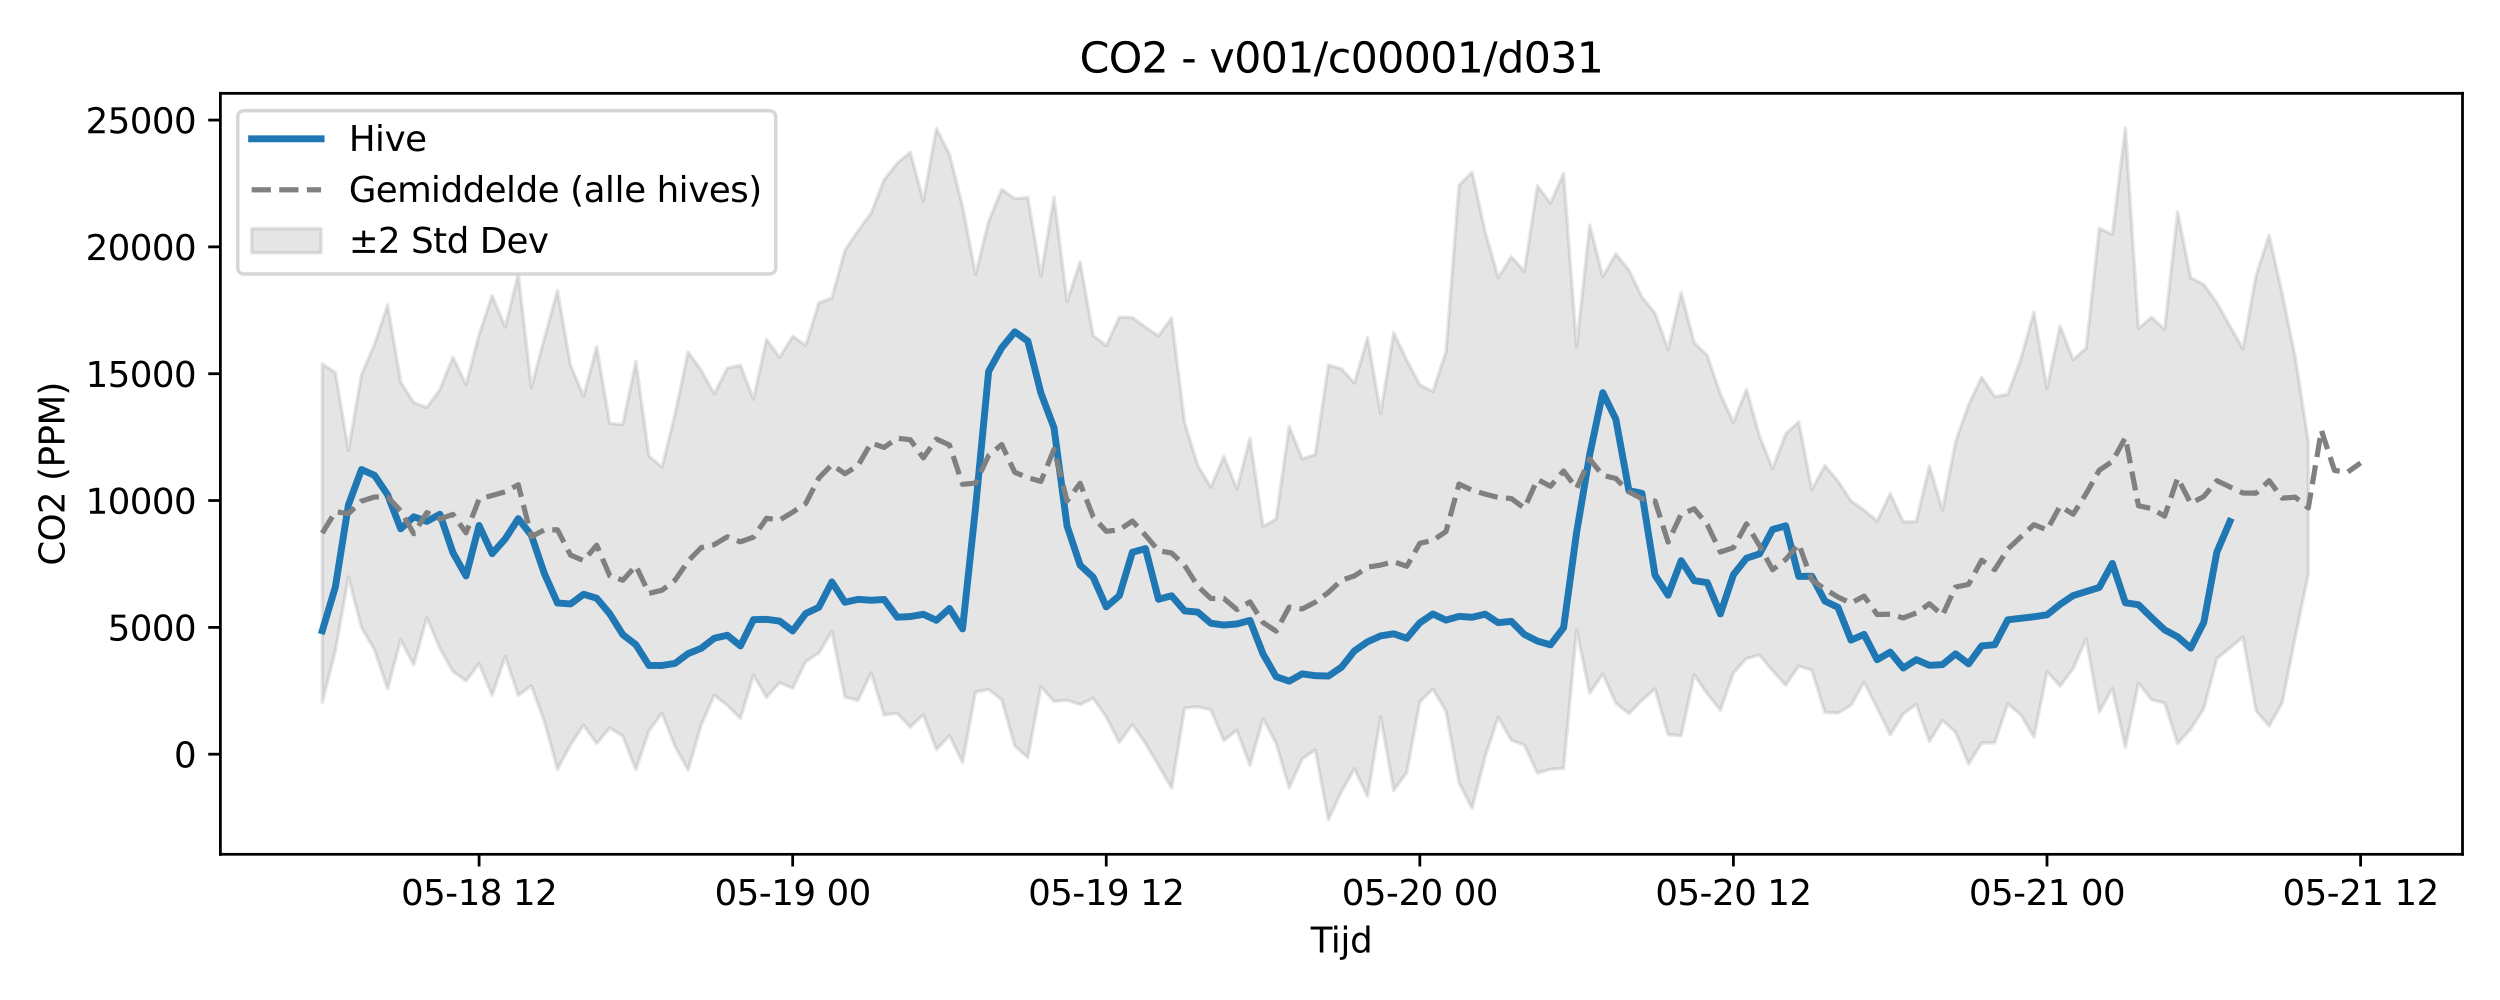 <?xml version="1.0" encoding="utf-8" standalone="no"?>
<!DOCTYPE svg PUBLIC "-//W3C//DTD SVG 1.1//EN"
  "http://www.w3.org/Graphics/SVG/1.1/DTD/svg11.dtd">
<svg xmlns:xlink="http://www.w3.org/1999/xlink" width="720pt" height="288pt" viewBox="0 0 720 288" xmlns="http://www.w3.org/2000/svg" version="1.1">
 <defs>
  <style type="text/css">*{stroke-linejoin: round; stroke-linecap: butt}</style>
 </defs>
 <g id="figure_1">
  <g id="patch_1">
   <path d="M 0 288 
L 720 288 
L 720 0 
L 0 0 
z
" style="fill: #ffffff"/>
  </g>
  <g id="axes_1">
   <g id="patch_2">
    <path d="M 63.47 246.04 
L 709.2 246.04 
L 709.2 26.88 
L 63.47 26.88 
z
" style="fill: #ffffff"/>
   </g>
   <g id="FillBetweenPolyCollection_1">
    <defs>
     <path id="mfcf1f15072" d="M 92.821 -183.151 
L 92.821 -85.755 
L 96.584 -100.591 
L 100.347 -121.838 
L 104.11 -107.281 
L 107.873 -100.833 
L 111.636 -89.63 
L 115.399 -103.747 
L 119.162 -96.507 
L 122.925 -110.113 
L 126.688 -101.258 
L 130.451 -94.627 
L 134.214 -91.901 
L 137.977 -96.876 
L 141.74 -87.784 
L 145.503 -98.881 
L 149.266 -87.745 
L 153.029 -90.489 
L 156.792 -80.173 
L 160.555 -66.448 
L 164.318 -73.497 
L 168.081 -79.157 
L 171.844 -73.866 
L 175.607 -78.345 
L 179.37 -76.009 
L 183.133 -66.303 
L 186.896 -77.538 
L 190.659 -82.586 
L 194.422 -73.033 
L 198.185 -66.241 
L 201.948 -79.209 
L 205.711 -87.776 
L 209.474 -84.829 
L 213.237 -81.095 
L 217 -93.55 
L 220.763 -87.184 
L 224.526 -91.374 
L 228.289 -89.809 
L 232.052 -97.475 
L 235.815 -99.892 
L 239.578 -106.175 
L 243.341 -87.254 
L 247.104 -86.297 
L 250.867 -94.209 
L 254.63 -82.093 
L 258.393 -82.581 
L 262.156 -78.581 
L 265.919 -82.148 
L 269.682 -72.137 
L 273.445 -76.142 
L 277.208 -68.441 
L 280.971 -88.715 
L 284.734 -89.424 
L 288.497 -86.488 
L 292.26 -73.146 
L 296.023 -69.78 
L 299.786 -90.232 
L 303.549 -86 
L 307.312 -86.339 
L 311.075 -85.08 
L 314.838 -86.954 
L 318.601 -81.518 
L 322.364 -74.172 
L 326.127 -79.349 
L 329.89 -73.909 
L 333.653 -67.546 
L 337.416 -61.051 
L 341.179 -84.072 
L 344.942 -84.425 
L 348.705 -83.593 
L 352.468 -74.73 
L 356.231 -77.698 
L 359.994 -67.581 
L 363.757 -81.087 
L 367.52 -73.909 
L 371.283 -61.094 
L 375.046 -69.449 
L 378.809 -72.015 
L 382.572 -51.922 
L 386.335 -60.007 
L 390.098 -66.601 
L 393.861 -58.593 
L 397.624 -81.572 
L 401.387 -60.356 
L 405.15 -65.531 
L 408.913 -85.868 
L 412.676 -89.541 
L 416.439 -83.178 
L 420.202 -62.541 
L 423.965 -55.208 
L 427.728 -70.129 
L 431.491 -81.447 
L 435.254 -74.806 
L 439.017 -73.417 
L 442.78 -65.348 
L 446.543 -66.472 
L 450.306 -66.68 
L 454.069 -106.562 
L 457.832 -88.341 
L 461.595 -93.891 
L 465.358 -85.511 
L 469.121 -82.473 
L 472.884 -86.34 
L 476.647 -89.598 
L 480.41 -76.428 
L 484.173 -76.089 
L 487.936 -93.656 
L 491.699 -88.179 
L 495.462 -83.486 
L 499.225 -94.196 
L 502.988 -98.364 
L 506.751 -99.318 
L 510.514 -94.811 
L 514.277 -90.655 
L 518.04 -96.177 
L 521.803 -94.948 
L 525.566 -82.833 
L 529.329 -82.635 
L 533.092 -84.902 
L 536.855 -91.534 
L 540.618 -84.144 
L 544.381 -76.373 
L 548.144 -82.382 
L 551.907 -85.145 
L 555.67 -74.478 
L 559.433 -80.532 
L 563.196 -77.148 
L 566.959 -67.971 
L 570.722 -73.996 
L 574.485 -74.087 
L 578.248 -85.327 
L 582.011 -82.117 
L 585.774 -75.716 
L 589.537 -94.561 
L 593.3 -90.396 
L 597.063 -95.426 
L 600.826 -103.976 
L 604.589 -82.947 
L 608.352 -89.729 
L 612.115 -72.811 
L 615.878 -91.271 
L 619.641 -86.48 
L 623.404 -85.539 
L 627.167 -73.82 
L 630.93 -78.064 
L 634.693 -83.926 
L 638.456 -98.319 
L 642.219 -101.399 
L 645.982 -104.498 
L 649.745 -83.304 
L 653.508 -78.922 
L 657.271 -85.595 
L 661.034 -104.509 
L 664.797 -122.69 
L 664.797 -160.746 
L 664.797 -160.746 
L 661.034 -185.103 
L 657.271 -203.474 
L 653.508 -220.219 
L 649.745 -208.659 
L 645.982 -187.505 
L 642.219 -194.099 
L 638.456 -200.79 
L 634.693 -206.087 
L 630.93 -207.968 
L 627.167 -226.905 
L 623.404 -193.142 
L 619.641 -196.616 
L 615.878 -193.403 
L 612.115 -251.158 
L 608.352 -220.485 
L 604.589 -222.19 
L 600.826 -187.751 
L 597.063 -184.381 
L 593.3 -194.09 
L 589.537 -176.171 
L 585.774 -198.084 
L 582.011 -184.673 
L 578.248 -174.437 
L 574.485 -173.773 
L 570.722 -179.361 
L 566.959 -171.44 
L 563.196 -160.708 
L 559.433 -141.087 
L 555.67 -153.766 
L 551.907 -137.804 
L 548.144 -137.699 
L 544.381 -145.844 
L 540.618 -137.918 
L 536.855 -141.122 
L 533.092 -143.702 
L 529.329 -149.465 
L 525.566 -153.881 
L 521.803 -147.001 
L 518.04 -166.499 
L 514.277 -163.046 
L 510.514 -152.999 
L 506.751 -162.313 
L 502.988 -175.866 
L 499.225 -166.333 
L 495.462 -174.541 
L 491.699 -185.61 
L 487.936 -189.29 
L 484.173 -203.765 
L 480.41 -187.356 
L 476.647 -197.812 
L 472.884 -202.427 
L 469.121 -210.209 
L 465.358 -214.903 
L 461.595 -208.321 
L 457.832 -223.208 
L 454.069 -188.123 
L 450.306 -238.031 
L 446.543 -229.453 
L 442.78 -234.466 
L 439.017 -209.884 
L 435.254 -214.028 
L 431.491 -208.036 
L 427.728 -221.268 
L 423.965 -238.397 
L 420.202 -234.667 
L 416.439 -186.665 
L 412.676 -175.232 
L 408.913 -177.168 
L 405.15 -184.267 
L 401.387 -192.148 
L 397.624 -168.948 
L 393.861 -190.741 
L 390.098 -177.665 
L 386.335 -181.794 
L 382.572 -182.842 
L 378.809 -157.124 
L 375.046 -155.814 
L 371.283 -165.223 
L 367.52 -138.535 
L 363.757 -136.335 
L 359.994 -161.749 
L 356.231 -147.17 
L 352.468 -156.538 
L 348.705 -147.678 
L 344.942 -154.018 
L 341.179 -166.227 
L 337.416 -196.412 
L 333.653 -191.265 
L 329.89 -193.789 
L 326.127 -196.531 
L 322.364 -196.645 
L 318.601 -188.458 
L 314.838 -191.358 
L 311.075 -212.551 
L 307.312 -201.131 
L 303.549 -231.193 
L 299.786 -208.488 
L 296.023 -231.092 
L 292.26 -230.78 
L 288.497 -233.457 
L 284.734 -224.229 
L 280.971 -208.994 
L 277.208 -228.601 
L 273.445 -243.563 
L 269.682 -250.978 
L 265.919 -230.111 
L 262.156 -244.143 
L 258.393 -240.997 
L 254.63 -236.192 
L 250.867 -226.629 
L 247.104 -221.498 
L 243.341 -215.916 
L 239.578 -202.193 
L 235.815 -200.746 
L 232.052 -188.539 
L 228.289 -191.169 
L 224.526 -185.066 
L 220.763 -190.288 
L 217 -173.07 
L 213.237 -182.808 
L 209.474 -181.971 
L 205.711 -174.551 
L 201.948 -181.365 
L 198.185 -186.612 
L 194.422 -168.808 
L 190.659 -153.467 
L 186.896 -156.665 
L 183.133 -183.861 
L 179.37 -165.764 
L 175.607 -166.046 
L 171.844 -188.116 
L 168.081 -173.901 
L 164.318 -182.772 
L 160.555 -204.368 
L 156.792 -190.636 
L 153.029 -176.425 
L 149.266 -209.07 
L 145.503 -193.834 
L 141.74 -202.864 
L 137.977 -191.625 
L 134.214 -177.21 
L 130.451 -185.107 
L 126.688 -175.798 
L 122.925 -170.651 
L 119.162 -172.059 
L 115.399 -177.991 
L 111.636 -200.183 
L 107.873 -188.894 
L 104.11 -180.063 
L 100.347 -158.31 
L 96.584 -180.71 
L 92.821 -183.151 
z
" style="stroke: #808080; stroke-opacity: 0.2"/>
    </defs>
    <g clip-path="url(#p4125f535a8)">
     <use xlink:href="#mfcf1f15072" x="0" y="288" style="fill: #808080; fill-opacity: 0.2; stroke: #808080; stroke-opacity: 0.2"/>
    </g>
   </g>
   <g id="matplotlib.axis_1">
    <g id="xtick_1">
     <g id="line2d_1">
      <defs>
       <path id="m5de02a9dfc" d="M 0 0 
L 0 3.5 
" style="stroke: #000000; stroke-width: 0.8"/>
      </defs>
      <g>
       <use xlink:href="#m5de02a9dfc" x="137.977" y="246.04" style="stroke: #000000; stroke-width: 0.8"/>
      </g>
     </g>
     <g id="text_1">
      <!-- 05-18 12 -->
      <g transform="translate(115.497 260.638) scale(0.1 -0.1)">
       <defs>
        <path id="DejaVuSans-30" d="M 2034 4250 
Q 1547 4250 1301 3770 
Q 1056 3291 1056 2328 
Q 1056 1369 1301 889 
Q 1547 409 2034 409 
Q 2525 409 2770 889 
Q 3016 1369 3016 2328 
Q 3016 3291 2770 3770 
Q 2525 4250 2034 4250 
z
M 2034 4750 
Q 2819 4750 3233 4129 
Q 3647 3509 3647 2328 
Q 3647 1150 3233 529 
Q 2819 -91 2034 -91 
Q 1250 -91 836 529 
Q 422 1150 422 2328 
Q 422 3509 836 4129 
Q 1250 4750 2034 4750 
z
" transform="scale(0.016)"/>
        <path id="DejaVuSans-35" d="M 691 4666 
L 3169 4666 
L 3169 4134 
L 1269 4134 
L 1269 2991 
Q 1406 3038 1543 3061 
Q 1681 3084 1819 3084 
Q 2600 3084 3056 2656 
Q 3513 2228 3513 1497 
Q 3513 744 3044 326 
Q 2575 -91 1722 -91 
Q 1428 -91 1123 -41 
Q 819 9 494 109 
L 494 744 
Q 775 591 1075 516 
Q 1375 441 1709 441 
Q 2250 441 2565 725 
Q 2881 1009 2881 1497 
Q 2881 1984 2565 2268 
Q 2250 2553 1709 2553 
Q 1456 2553 1204 2497 
Q 953 2441 691 2322 
L 691 4666 
z
" transform="scale(0.016)"/>
        <path id="DejaVuSans-2d" d="M 313 2009 
L 1997 2009 
L 1997 1497 
L 313 1497 
L 313 2009 
z
" transform="scale(0.016)"/>
        <path id="DejaVuSans-31" d="M 794 531 
L 1825 531 
L 1825 4091 
L 703 3866 
L 703 4441 
L 1819 4666 
L 2450 4666 
L 2450 531 
L 3481 531 
L 3481 0 
L 794 0 
L 794 531 
z
" transform="scale(0.016)"/>
        <path id="DejaVuSans-38" d="M 2034 2216 
Q 1584 2216 1326 1975 
Q 1069 1734 1069 1313 
Q 1069 891 1326 650 
Q 1584 409 2034 409 
Q 2484 409 2743 651 
Q 3003 894 3003 1313 
Q 3003 1734 2745 1975 
Q 2488 2216 2034 2216 
z
M 1403 2484 
Q 997 2584 770 2862 
Q 544 3141 544 3541 
Q 544 4100 942 4425 
Q 1341 4750 2034 4750 
Q 2731 4750 3128 4425 
Q 3525 4100 3525 3541 
Q 3525 3141 3298 2862 
Q 3072 2584 2669 2484 
Q 3125 2378 3379 2068 
Q 3634 1759 3634 1313 
Q 3634 634 3220 271 
Q 2806 -91 2034 -91 
Q 1263 -91 848 271 
Q 434 634 434 1313 
Q 434 1759 690 2068 
Q 947 2378 1403 2484 
z
M 1172 3481 
Q 1172 3119 1398 2916 
Q 1625 2713 2034 2713 
Q 2441 2713 2670 2916 
Q 2900 3119 2900 3481 
Q 2900 3844 2670 4047 
Q 2441 4250 2034 4250 
Q 1625 4250 1398 4047 
Q 1172 3844 1172 3481 
z
" transform="scale(0.016)"/>
        <path id="DejaVuSans-20" transform="scale(0.016)"/>
        <path id="DejaVuSans-32" d="M 1228 531 
L 3431 531 
L 3431 0 
L 469 0 
L 469 531 
Q 828 903 1448 1529 
Q 2069 2156 2228 2338 
Q 2531 2678 2651 2914 
Q 2772 3150 2772 3378 
Q 2772 3750 2511 3984 
Q 2250 4219 1831 4219 
Q 1534 4219 1204 4116 
Q 875 4013 500 3803 
L 500 4441 
Q 881 4594 1212 4672 
Q 1544 4750 1819 4750 
Q 2544 4750 2975 4387 
Q 3406 4025 3406 3419 
Q 3406 3131 3298 2873 
Q 3191 2616 2906 2266 
Q 2828 2175 2409 1742 
Q 1991 1309 1228 531 
z
" transform="scale(0.016)"/>
       </defs>
       <use xlink:href="#DejaVuSans-30"/>
       <use xlink:href="#DejaVuSans-35" transform="translate(63.623 0)"/>
       <use xlink:href="#DejaVuSans-2d" transform="translate(127.246 0)"/>
       <use xlink:href="#DejaVuSans-31" transform="translate(163.33 0)"/>
       <use xlink:href="#DejaVuSans-38" transform="translate(226.953 0)"/>
       <use xlink:href="#DejaVuSans-20" transform="translate(290.576 0)"/>
       <use xlink:href="#DejaVuSans-31" transform="translate(322.363 0)"/>
       <use xlink:href="#DejaVuSans-32" transform="translate(385.986 0)"/>
      </g>
     </g>
    </g>
    <g id="xtick_2">
     <g id="line2d_2">
      <g>
       <use xlink:href="#m5de02a9dfc" x="228.289" y="246.04" style="stroke: #000000; stroke-width: 0.8"/>
      </g>
     </g>
     <g id="text_2">
      <!-- 05-19 00 -->
      <g transform="translate(205.809 260.638) scale(0.1 -0.1)">
       <defs>
        <path id="DejaVuSans-39" d="M 703 97 
L 703 672 
Q 941 559 1184 500 
Q 1428 441 1663 441 
Q 2288 441 2617 861 
Q 2947 1281 2994 2138 
Q 2813 1869 2534 1725 
Q 2256 1581 1919 1581 
Q 1219 1581 811 2004 
Q 403 2428 403 3163 
Q 403 3881 828 4315 
Q 1253 4750 1959 4750 
Q 2769 4750 3195 4129 
Q 3622 3509 3622 2328 
Q 3622 1225 3098 567 
Q 2575 -91 1691 -91 
Q 1453 -91 1209 -44 
Q 966 3 703 97 
z
M 1959 2075 
Q 2384 2075 2632 2365 
Q 2881 2656 2881 3163 
Q 2881 3666 2632 3958 
Q 2384 4250 1959 4250 
Q 1534 4250 1286 3958 
Q 1038 3666 1038 3163 
Q 1038 2656 1286 2365 
Q 1534 2075 1959 2075 
z
" transform="scale(0.016)"/>
       </defs>
       <use xlink:href="#DejaVuSans-30"/>
       <use xlink:href="#DejaVuSans-35" transform="translate(63.623 0)"/>
       <use xlink:href="#DejaVuSans-2d" transform="translate(127.246 0)"/>
       <use xlink:href="#DejaVuSans-31" transform="translate(163.33 0)"/>
       <use xlink:href="#DejaVuSans-39" transform="translate(226.953 0)"/>
       <use xlink:href="#DejaVuSans-20" transform="translate(290.576 0)"/>
       <use xlink:href="#DejaVuSans-30" transform="translate(322.363 0)"/>
       <use xlink:href="#DejaVuSans-30" transform="translate(385.986 0)"/>
      </g>
     </g>
    </g>
    <g id="xtick_3">
     <g id="line2d_3">
      <g>
       <use xlink:href="#m5de02a9dfc" x="318.601" y="246.04" style="stroke: #000000; stroke-width: 0.8"/>
      </g>
     </g>
     <g id="text_3">
      <!-- 05-19 12 -->
      <g transform="translate(296.121 260.638) scale(0.1 -0.1)">
       <use xlink:href="#DejaVuSans-30"/>
       <use xlink:href="#DejaVuSans-35" transform="translate(63.623 0)"/>
       <use xlink:href="#DejaVuSans-2d" transform="translate(127.246 0)"/>
       <use xlink:href="#DejaVuSans-31" transform="translate(163.33 0)"/>
       <use xlink:href="#DejaVuSans-39" transform="translate(226.953 0)"/>
       <use xlink:href="#DejaVuSans-20" transform="translate(290.576 0)"/>
       <use xlink:href="#DejaVuSans-31" transform="translate(322.363 0)"/>
       <use xlink:href="#DejaVuSans-32" transform="translate(385.986 0)"/>
      </g>
     </g>
    </g>
    <g id="xtick_4">
     <g id="line2d_4">
      <g>
       <use xlink:href="#m5de02a9dfc" x="408.913" y="246.04" style="stroke: #000000; stroke-width: 0.8"/>
      </g>
     </g>
     <g id="text_4">
      <!-- 05-20 00 -->
      <g transform="translate(386.433 260.638) scale(0.1 -0.1)">
       <use xlink:href="#DejaVuSans-30"/>
       <use xlink:href="#DejaVuSans-35" transform="translate(63.623 0)"/>
       <use xlink:href="#DejaVuSans-2d" transform="translate(127.246 0)"/>
       <use xlink:href="#DejaVuSans-32" transform="translate(163.33 0)"/>
       <use xlink:href="#DejaVuSans-30" transform="translate(226.953 0)"/>
       <use xlink:href="#DejaVuSans-20" transform="translate(290.576 0)"/>
       <use xlink:href="#DejaVuSans-30" transform="translate(322.363 0)"/>
       <use xlink:href="#DejaVuSans-30" transform="translate(385.986 0)"/>
      </g>
     </g>
    </g>
    <g id="xtick_5">
     <g id="line2d_5">
      <g>
       <use xlink:href="#m5de02a9dfc" x="499.225" y="246.04" style="stroke: #000000; stroke-width: 0.8"/>
      </g>
     </g>
     <g id="text_5">
      <!-- 05-20 12 -->
      <g transform="translate(476.744 260.638) scale(0.1 -0.1)">
       <use xlink:href="#DejaVuSans-30"/>
       <use xlink:href="#DejaVuSans-35" transform="translate(63.623 0)"/>
       <use xlink:href="#DejaVuSans-2d" transform="translate(127.246 0)"/>
       <use xlink:href="#DejaVuSans-32" transform="translate(163.33 0)"/>
       <use xlink:href="#DejaVuSans-30" transform="translate(226.953 0)"/>
       <use xlink:href="#DejaVuSans-20" transform="translate(290.576 0)"/>
       <use xlink:href="#DejaVuSans-31" transform="translate(322.363 0)"/>
       <use xlink:href="#DejaVuSans-32" transform="translate(385.986 0)"/>
      </g>
     </g>
    </g>
    <g id="xtick_6">
     <g id="line2d_6">
      <g>
       <use xlink:href="#m5de02a9dfc" x="589.537" y="246.04" style="stroke: #000000; stroke-width: 0.8"/>
      </g>
     </g>
     <g id="text_6">
      <!-- 05-21 00 -->
      <g transform="translate(567.056 260.638) scale(0.1 -0.1)">
       <use xlink:href="#DejaVuSans-30"/>
       <use xlink:href="#DejaVuSans-35" transform="translate(63.623 0)"/>
       <use xlink:href="#DejaVuSans-2d" transform="translate(127.246 0)"/>
       <use xlink:href="#DejaVuSans-32" transform="translate(163.33 0)"/>
       <use xlink:href="#DejaVuSans-31" transform="translate(226.953 0)"/>
       <use xlink:href="#DejaVuSans-20" transform="translate(290.576 0)"/>
       <use xlink:href="#DejaVuSans-30" transform="translate(322.363 0)"/>
       <use xlink:href="#DejaVuSans-30" transform="translate(385.986 0)"/>
      </g>
     </g>
    </g>
    <g id="xtick_7">
     <g id="line2d_7">
      <g>
       <use xlink:href="#m5de02a9dfc" x="679.849" y="246.04" style="stroke: #000000; stroke-width: 0.8"/>
      </g>
     </g>
     <g id="text_7">
      <!-- 05-21 12 -->
      <g transform="translate(657.368 260.638) scale(0.1 -0.1)">
       <use xlink:href="#DejaVuSans-30"/>
       <use xlink:href="#DejaVuSans-35" transform="translate(63.623 0)"/>
       <use xlink:href="#DejaVuSans-2d" transform="translate(127.246 0)"/>
       <use xlink:href="#DejaVuSans-32" transform="translate(163.33 0)"/>
       <use xlink:href="#DejaVuSans-31" transform="translate(226.953 0)"/>
       <use xlink:href="#DejaVuSans-20" transform="translate(290.576 0)"/>
       <use xlink:href="#DejaVuSans-31" transform="translate(322.363 0)"/>
       <use xlink:href="#DejaVuSans-32" transform="translate(385.986 0)"/>
      </g>
     </g>
    </g>
    <g id="text_8">
     <!-- Tijd -->
     <g transform="translate(377.485 274.317) scale(0.1 -0.1)">
      <defs>
       <path id="DejaVuSans-54" d="M -19 4666 
L 3928 4666 
L 3928 4134 
L 2272 4134 
L 2272 0 
L 1638 0 
L 1638 4134 
L -19 4134 
L -19 4666 
z
" transform="scale(0.016)"/>
       <path id="DejaVuSans-69" d="M 603 3500 
L 1178 3500 
L 1178 0 
L 603 0 
L 603 3500 
z
M 603 4863 
L 1178 4863 
L 1178 4134 
L 603 4134 
L 603 4863 
z
" transform="scale(0.016)"/>
       <path id="DejaVuSans-6a" d="M 603 3500 
L 1178 3500 
L 1178 -63 
Q 1178 -731 923 -1031 
Q 669 -1331 103 -1331 
L -116 -1331 
L -116 -844 
L 38 -844 
Q 366 -844 484 -692 
Q 603 -541 603 -63 
L 603 3500 
z
M 603 4863 
L 1178 4863 
L 1178 4134 
L 603 4134 
L 603 4863 
z
" transform="scale(0.016)"/>
       <path id="DejaVuSans-64" d="M 2906 2969 
L 2906 4863 
L 3481 4863 
L 3481 0 
L 2906 0 
L 2906 525 
Q 2725 213 2448 61 
Q 2172 -91 1784 -91 
Q 1150 -91 751 415 
Q 353 922 353 1747 
Q 353 2572 751 3078 
Q 1150 3584 1784 3584 
Q 2172 3584 2448 3432 
Q 2725 3281 2906 2969 
z
M 947 1747 
Q 947 1113 1208 752 
Q 1469 391 1925 391 
Q 2381 391 2643 752 
Q 2906 1113 2906 1747 
Q 2906 2381 2643 2742 
Q 2381 3103 1925 3103 
Q 1469 3103 1208 2742 
Q 947 2381 947 1747 
z
" transform="scale(0.016)"/>
      </defs>
      <use xlink:href="#DejaVuSans-54"/>
      <use xlink:href="#DejaVuSans-69" transform="translate(57.959 0)"/>
      <use xlink:href="#DejaVuSans-6a" transform="translate(85.742 0)"/>
      <use xlink:href="#DejaVuSans-64" transform="translate(113.525 0)"/>
     </g>
    </g>
   </g>
   <g id="matplotlib.axis_2">
    <g id="ytick_1">
     <g id="line2d_8">
      <defs>
       <path id="m236acd29bb" d="M 0 0 
L -3.5 0 
" style="stroke: #000000; stroke-width: 0.8"/>
      </defs>
      <g>
       <use xlink:href="#m236acd29bb" x="63.47" y="217.214" style="stroke: #000000; stroke-width: 0.8"/>
      </g>
     </g>
     <g id="text_9">
      <!-- 0 -->
      <g transform="translate(50.108 221.013) scale(0.1 -0.1)">
       <use xlink:href="#DejaVuSans-30"/>
      </g>
     </g>
    </g>
    <g id="ytick_2">
     <g id="line2d_9">
      <g>
       <use xlink:href="#m236acd29bb" x="63.47" y="180.685" style="stroke: #000000; stroke-width: 0.8"/>
      </g>
     </g>
     <g id="text_10">
      <!-- 5000 -->
      <g transform="translate(31.02 184.485) scale(0.1 -0.1)">
       <use xlink:href="#DejaVuSans-35"/>
       <use xlink:href="#DejaVuSans-30" transform="translate(63.623 0)"/>
       <use xlink:href="#DejaVuSans-30" transform="translate(127.246 0)"/>
       <use xlink:href="#DejaVuSans-30" transform="translate(190.869 0)"/>
      </g>
     </g>
    </g>
    <g id="ytick_3">
     <g id="line2d_10">
      <g>
       <use xlink:href="#m236acd29bb" x="63.47" y="144.157" style="stroke: #000000; stroke-width: 0.8"/>
      </g>
     </g>
     <g id="text_11">
      <!-- 10000 -->
      <g transform="translate(24.657 147.956) scale(0.1 -0.1)">
       <use xlink:href="#DejaVuSans-31"/>
       <use xlink:href="#DejaVuSans-30" transform="translate(63.623 0)"/>
       <use xlink:href="#DejaVuSans-30" transform="translate(127.246 0)"/>
       <use xlink:href="#DejaVuSans-30" transform="translate(190.869 0)"/>
       <use xlink:href="#DejaVuSans-30" transform="translate(254.492 0)"/>
      </g>
     </g>
    </g>
    <g id="ytick_4">
     <g id="line2d_11">
      <g>
       <use xlink:href="#m236acd29bb" x="63.47" y="107.629" style="stroke: #000000; stroke-width: 0.8"/>
      </g>
     </g>
     <g id="text_12">
      <!-- 15000 -->
      <g transform="translate(24.657 111.428) scale(0.1 -0.1)">
       <use xlink:href="#DejaVuSans-31"/>
       <use xlink:href="#DejaVuSans-35" transform="translate(63.623 0)"/>
       <use xlink:href="#DejaVuSans-30" transform="translate(127.246 0)"/>
       <use xlink:href="#DejaVuSans-30" transform="translate(190.869 0)"/>
       <use xlink:href="#DejaVuSans-30" transform="translate(254.492 0)"/>
      </g>
     </g>
    </g>
    <g id="ytick_5">
     <g id="line2d_12">
      <g>
       <use xlink:href="#m236acd29bb" x="63.47" y="71.101" style="stroke: #000000; stroke-width: 0.8"/>
      </g>
     </g>
     <g id="text_13">
      <!-- 20000 -->
      <g transform="translate(24.657 74.9) scale(0.1 -0.1)">
       <use xlink:href="#DejaVuSans-32"/>
       <use xlink:href="#DejaVuSans-30" transform="translate(63.623 0)"/>
       <use xlink:href="#DejaVuSans-30" transform="translate(127.246 0)"/>
       <use xlink:href="#DejaVuSans-30" transform="translate(190.869 0)"/>
       <use xlink:href="#DejaVuSans-30" transform="translate(254.492 0)"/>
      </g>
     </g>
    </g>
    <g id="ytick_6">
     <g id="line2d_13">
      <g>
       <use xlink:href="#m236acd29bb" x="63.47" y="34.573" style="stroke: #000000; stroke-width: 0.8"/>
      </g>
     </g>
     <g id="text_14">
      <!-- 25000 -->
      <g transform="translate(24.657 38.372) scale(0.1 -0.1)">
       <use xlink:href="#DejaVuSans-32"/>
       <use xlink:href="#DejaVuSans-35" transform="translate(63.623 0)"/>
       <use xlink:href="#DejaVuSans-30" transform="translate(127.246 0)"/>
       <use xlink:href="#DejaVuSans-30" transform="translate(190.869 0)"/>
       <use xlink:href="#DejaVuSans-30" transform="translate(254.492 0)"/>
      </g>
     </g>
    </g>
    <g id="text_15">
     <!-- CO2 (PPM) -->
     <g transform="translate(18.578 162.903) rotate(-90) scale(0.1 -0.1)">
      <defs>
       <path id="DejaVuSans-43" d="M 4122 4306 
L 4122 3641 
Q 3803 3938 3442 4084 
Q 3081 4231 2675 4231 
Q 1875 4231 1450 3742 
Q 1025 3253 1025 2328 
Q 1025 1406 1450 917 
Q 1875 428 2675 428 
Q 3081 428 3442 575 
Q 3803 722 4122 1019 
L 4122 359 
Q 3791 134 3420 21 
Q 3050 -91 2638 -91 
Q 1578 -91 968 557 
Q 359 1206 359 2328 
Q 359 3453 968 4101 
Q 1578 4750 2638 4750 
Q 3056 4750 3426 4639 
Q 3797 4528 4122 4306 
z
" transform="scale(0.016)"/>
       <path id="DejaVuSans-4f" d="M 2522 4238 
Q 1834 4238 1429 3725 
Q 1025 3213 1025 2328 
Q 1025 1447 1429 934 
Q 1834 422 2522 422 
Q 3209 422 3611 934 
Q 4013 1447 4013 2328 
Q 4013 3213 3611 3725 
Q 3209 4238 2522 4238 
z
M 2522 4750 
Q 3503 4750 4090 4092 
Q 4678 3434 4678 2328 
Q 4678 1225 4090 567 
Q 3503 -91 2522 -91 
Q 1538 -91 948 565 
Q 359 1222 359 2328 
Q 359 3434 948 4092 
Q 1538 4750 2522 4750 
z
" transform="scale(0.016)"/>
       <path id="DejaVuSans-28" d="M 1984 4856 
Q 1566 4138 1362 3434 
Q 1159 2731 1159 2009 
Q 1159 1288 1364 580 
Q 1569 -128 1984 -844 
L 1484 -844 
Q 1016 -109 783 600 
Q 550 1309 550 2009 
Q 550 2706 781 3412 
Q 1013 4119 1484 4856 
L 1984 4856 
z
" transform="scale(0.016)"/>
       <path id="DejaVuSans-50" d="M 1259 4147 
L 1259 2394 
L 2053 2394 
Q 2494 2394 2734 2622 
Q 2975 2850 2975 3272 
Q 2975 3691 2734 3919 
Q 2494 4147 2053 4147 
L 1259 4147 
z
M 628 4666 
L 2053 4666 
Q 2838 4666 3239 4311 
Q 3641 3956 3641 3272 
Q 3641 2581 3239 2228 
Q 2838 1875 2053 1875 
L 1259 1875 
L 1259 0 
L 628 0 
L 628 4666 
z
" transform="scale(0.016)"/>
       <path id="DejaVuSans-4d" d="M 628 4666 
L 1569 4666 
L 2759 1491 
L 3956 4666 
L 4897 4666 
L 4897 0 
L 4281 0 
L 4281 4097 
L 3078 897 
L 2444 897 
L 1241 4097 
L 1241 0 
L 628 0 
L 628 4666 
z
" transform="scale(0.016)"/>
       <path id="DejaVuSans-29" d="M 513 4856 
L 1013 4856 
Q 1481 4119 1714 3412 
Q 1947 2706 1947 2009 
Q 1947 1309 1714 600 
Q 1481 -109 1013 -844 
L 513 -844 
Q 928 -128 1133 580 
Q 1338 1288 1338 2009 
Q 1338 2731 1133 3434 
Q 928 4138 513 4856 
z
" transform="scale(0.016)"/>
      </defs>
      <use xlink:href="#DejaVuSans-43"/>
      <use xlink:href="#DejaVuSans-4f" transform="translate(69.824 0)"/>
      <use xlink:href="#DejaVuSans-32" transform="translate(148.535 0)"/>
      <use xlink:href="#DejaVuSans-20" transform="translate(212.158 0)"/>
      <use xlink:href="#DejaVuSans-28" transform="translate(243.945 0)"/>
      <use xlink:href="#DejaVuSans-50" transform="translate(282.959 0)"/>
      <use xlink:href="#DejaVuSans-50" transform="translate(343.262 0)"/>
      <use xlink:href="#DejaVuSans-4d" transform="translate(403.564 0)"/>
      <use xlink:href="#DejaVuSans-29" transform="translate(489.844 0)"/>
     </g>
    </g>
   </g>
   <g id="line2d_14">
    <path d="M 92.821 181.657 
L 96.584 169.048 
L 100.347 145.419 
L 104.11 135.233 
L 107.873 136.912 
L 111.636 142.496 
L 115.399 152.301 
L 119.162 148.843 
L 122.925 150.148 
L 126.688 148.119 
L 130.451 159.178 
L 134.214 165.853 
L 137.977 151.346 
L 141.74 159.455 
L 145.503 155.189 
L 149.266 149.373 
L 153.029 154.146 
L 156.792 165.234 
L 160.555 173.667 
L 164.318 173.933 
L 168.081 171.154 
L 171.844 172.279 
L 175.607 176.757 
L 179.37 182.785 
L 183.133 185.656 
L 186.896 191.659 
L 190.659 191.663 
L 194.422 191.047 
L 198.185 188.242 
L 201.948 186.708 
L 205.711 183.805 
L 209.474 182.955 
L 213.237 186.021 
L 217 178.457 
L 220.763 178.374 
L 224.526 178.864 
L 228.289 181.706 
L 232.052 176.684 
L 235.815 174.914 
L 239.578 167.603 
L 243.341 173.448 
L 247.104 172.622 
L 250.867 172.871 
L 254.63 172.647 
L 258.393 177.745 
L 262.156 177.568 
L 265.919 176.921 
L 269.682 178.642 
L 273.445 175.25 
L 277.208 181.121 
L 280.971 146.083 
L 284.734 106.94 
L 288.497 100.141 
L 292.26 95.57 
L 296.023 98.222 
L 299.786 113.206 
L 303.549 123.178 
L 307.312 151.458 
L 311.075 162.755 
L 314.838 166.23 
L 318.601 174.786 
L 322.364 171.546 
L 326.127 159.046 
L 329.89 157.999 
L 333.653 172.593 
L 337.416 171.585 
L 341.179 175.947 
L 344.942 176.273 
L 348.705 179.485 
L 352.468 180.011 
L 356.231 179.697 
L 359.994 178.693 
L 363.757 188.354 
L 367.52 194.892 
L 371.283 196.171 
L 375.046 194.079 
L 378.809 194.598 
L 382.572 194.703 
L 386.335 192.16 
L 390.098 187.421 
L 393.861 184.833 
L 397.624 183.135 
L 401.387 182.536 
L 405.15 183.829 
L 408.913 179.358 
L 412.676 176.826 
L 416.439 178.589 
L 420.202 177.517 
L 423.965 177.77 
L 427.728 176.872 
L 431.491 179.339 
L 435.254 178.939 
L 439.017 182.721 
L 442.78 184.633 
L 446.543 185.712 
L 450.306 180.795 
L 454.069 153.292 
L 457.832 130.953 
L 461.595 113.101 
L 465.358 120.73 
L 469.121 141.293 
L 472.884 142.095 
L 476.647 165.65 
L 480.41 171.412 
L 484.173 161.474 
L 487.936 167.239 
L 491.699 167.793 
L 495.462 176.809 
L 499.225 165.512 
L 502.988 160.765 
L 506.751 159.519 
L 510.514 152.486 
L 514.277 151.439 
L 518.04 166.016 
L 521.803 165.962 
L 525.566 173.109 
L 529.329 174.912 
L 533.092 184.35 
L 536.855 182.726 
L 540.618 189.993 
L 544.381 187.801 
L 548.144 192.399 
L 551.907 189.99 
L 555.67 191.605 
L 559.433 191.41 
L 563.196 188.315 
L 566.959 191.186 
L 570.722 186.016 
L 574.485 185.683 
L 578.248 178.506 
L 585.774 177.627 
L 589.537 177.076 
L 593.3 174.064 
L 597.063 171.529 
L 604.589 169.186 
L 608.352 162.28 
L 612.115 173.604 
L 615.878 174.157 
L 619.641 177.861 
L 623.404 181.392 
L 627.167 183.413 
L 630.93 186.651 
L 634.693 179.236 
L 638.456 159.005 
L 642.219 150.184 
L 642.219 150.184 
" clip-path="url(#p4125f535a8)" style="fill: none; stroke: #1f77b4; stroke-width: 2; stroke-linecap: square"/>
   </g>
   <g id="line2d_15">
    <path d="M 92.821 153.547 
L 96.584 147.35 
L 100.347 147.926 
L 104.11 144.328 
L 107.873 143.137 
L 111.636 143.094 
L 115.399 147.131 
L 119.162 153.717 
L 122.925 147.618 
L 126.688 149.472 
L 130.451 148.133 
L 134.214 153.445 
L 137.977 143.749 
L 145.503 141.643 
L 149.266 139.593 
L 153.029 154.543 
L 156.792 152.595 
L 160.555 152.592 
L 164.318 159.865 
L 168.081 161.471 
L 171.844 157.009 
L 175.607 165.804 
L 179.37 167.113 
L 183.133 162.918 
L 186.896 170.898 
L 190.659 169.974 
L 194.422 167.08 
L 198.185 161.574 
L 201.948 157.713 
L 205.711 156.837 
L 209.474 154.6 
L 213.237 156.048 
L 217 154.69 
L 220.763 149.264 
L 224.526 149.78 
L 228.289 147.511 
L 232.052 144.993 
L 235.815 137.681 
L 239.578 133.816 
L 243.341 136.415 
L 247.104 134.103 
L 250.867 127.581 
L 254.63 128.858 
L 258.393 126.211 
L 262.156 126.638 
L 265.919 131.871 
L 269.682 126.443 
L 273.445 128.148 
L 277.208 139.479 
L 280.971 139.146 
L 284.734 131.173 
L 288.497 128.027 
L 292.26 136.037 
L 296.023 137.564 
L 299.786 138.64 
L 303.549 129.403 
L 307.312 144.265 
L 311.075 139.185 
L 314.838 148.844 
L 318.601 153.012 
L 322.364 152.592 
L 326.127 150.06 
L 329.89 154.151 
L 333.653 158.594 
L 337.416 159.269 
L 341.179 162.85 
L 344.942 168.779 
L 348.705 172.364 
L 352.468 172.366 
L 356.231 175.566 
L 359.994 173.335 
L 363.757 179.289 
L 367.52 181.778 
L 371.283 174.842 
L 375.046 175.369 
L 378.809 173.43 
L 382.572 170.618 
L 386.335 167.099 
L 390.098 165.867 
L 393.861 163.333 
L 397.624 162.74 
L 401.387 161.748 
L 405.15 163.101 
L 408.913 156.482 
L 412.676 155.613 
L 416.439 153.078 
L 420.202 139.396 
L 423.965 141.197 
L 427.728 142.301 
L 431.491 143.259 
L 435.254 143.583 
L 439.017 146.35 
L 442.78 138.093 
L 446.543 140.038 
L 450.306 135.645 
L 454.069 140.657 
L 457.832 132.225 
L 461.595 136.894 
L 465.358 137.793 
L 469.121 141.659 
L 472.884 143.617 
L 476.647 144.295 
L 480.41 156.108 
L 484.173 148.073 
L 487.936 146.527 
L 491.699 151.106 
L 495.462 158.986 
L 499.225 157.736 
L 502.988 150.885 
L 506.751 157.184 
L 510.514 164.095 
L 514.277 161.15 
L 518.04 156.662 
L 521.803 167.026 
L 525.566 169.643 
L 529.329 171.95 
L 533.092 173.698 
L 536.855 171.672 
L 540.618 176.969 
L 544.381 176.892 
L 548.144 177.959 
L 551.907 176.525 
L 555.67 173.878 
L 559.433 177.191 
L 563.196 169.072 
L 566.959 168.294 
L 570.722 161.321 
L 574.485 164.07 
L 578.248 158.118 
L 585.774 151.1 
L 589.537 152.634 
L 593.3 145.757 
L 597.063 148.097 
L 600.826 142.136 
L 604.589 135.431 
L 608.352 132.893 
L 612.115 126.015 
L 615.878 145.663 
L 619.641 146.452 
L 623.404 148.66 
L 627.167 137.637 
L 630.93 144.984 
L 634.693 142.993 
L 638.456 138.445 
L 645.982 141.998 
L 649.745 142.018 
L 653.508 138.43 
L 657.271 143.466 
L 661.034 143.194 
L 664.797 146.282 
L 668.56 123.935 
L 672.323 135.466 
L 676.086 135.992 
L 679.849 133.33 
L 679.849 133.33 
" clip-path="url(#p4125f535a8)" style="fill: none; stroke-dasharray: 5.55,2.4; stroke-dashoffset: 0; stroke: #808080; stroke-width: 1.5"/>
   </g>
   <g id="patch_3">
    <path d="M 63.47 246.04 
L 63.47 26.88 
" style="fill: none; stroke: #000000; stroke-width: 0.8; stroke-linejoin: miter; stroke-linecap: square"/>
   </g>
   <g id="patch_4">
    <path d="M 709.2 246.04 
L 709.2 26.88 
" style="fill: none; stroke: #000000; stroke-width: 0.8; stroke-linejoin: miter; stroke-linecap: square"/>
   </g>
   <g id="patch_5">
    <path d="M 63.47 246.04 
L 709.2 246.04 
" style="fill: none; stroke: #000000; stroke-width: 0.8; stroke-linejoin: miter; stroke-linecap: square"/>
   </g>
   <g id="patch_6">
    <path d="M 63.47 26.88 
L 709.2 26.88 
" style="fill: none; stroke: #000000; stroke-width: 0.8; stroke-linejoin: miter; stroke-linecap: square"/>
   </g>
   <g id="text_16">
    <!-- CO2 - v001/c00001/d031 -->
    <g transform="translate(310.932 20.88) scale(0.12 -0.12)">
     <defs>
      <path id="DejaVuSans-76" d="M 191 3500 
L 800 3500 
L 1894 563 
L 2988 3500 
L 3597 3500 
L 2284 0 
L 1503 0 
L 191 3500 
z
" transform="scale(0.016)"/>
      <path id="DejaVuSans-2f" d="M 1625 4666 
L 2156 4666 
L 531 -594 
L 0 -594 
L 1625 4666 
z
" transform="scale(0.016)"/>
      <path id="DejaVuSans-63" d="M 3122 3366 
L 3122 2828 
Q 2878 2963 2633 3030 
Q 2388 3097 2138 3097 
Q 1578 3097 1268 2742 
Q 959 2388 959 1747 
Q 959 1106 1268 751 
Q 1578 397 2138 397 
Q 2388 397 2633 464 
Q 2878 531 3122 666 
L 3122 134 
Q 2881 22 2623 -34 
Q 2366 -91 2075 -91 
Q 1284 -91 818 406 
Q 353 903 353 1747 
Q 353 2603 823 3093 
Q 1294 3584 2113 3584 
Q 2378 3584 2631 3529 
Q 2884 3475 3122 3366 
z
" transform="scale(0.016)"/>
      <path id="DejaVuSans-33" d="M 2597 2516 
Q 3050 2419 3304 2112 
Q 3559 1806 3559 1356 
Q 3559 666 3084 287 
Q 2609 -91 1734 -91 
Q 1441 -91 1130 -33 
Q 819 25 488 141 
L 488 750 
Q 750 597 1062 519 
Q 1375 441 1716 441 
Q 2309 441 2620 675 
Q 2931 909 2931 1356 
Q 2931 1769 2642 2001 
Q 2353 2234 1838 2234 
L 1294 2234 
L 1294 2753 
L 1863 2753 
Q 2328 2753 2575 2939 
Q 2822 3125 2822 3475 
Q 2822 3834 2567 4026 
Q 2313 4219 1838 4219 
Q 1578 4219 1281 4162 
Q 984 4106 628 3988 
L 628 4550 
Q 988 4650 1302 4700 
Q 1616 4750 1894 4750 
Q 2613 4750 3031 4423 
Q 3450 4097 3450 3541 
Q 3450 3153 3228 2886 
Q 3006 2619 2597 2516 
z
" transform="scale(0.016)"/>
     </defs>
     <use xlink:href="#DejaVuSans-43"/>
     <use xlink:href="#DejaVuSans-4f" transform="translate(69.824 0)"/>
     <use xlink:href="#DejaVuSans-32" transform="translate(148.535 0)"/>
     <use xlink:href="#DejaVuSans-20" transform="translate(212.158 0)"/>
     <use xlink:href="#DejaVuSans-2d" transform="translate(243.945 0)"/>
     <use xlink:href="#DejaVuSans-20" transform="translate(280.029 0)"/>
     <use xlink:href="#DejaVuSans-76" transform="translate(311.816 0)"/>
     <use xlink:href="#DejaVuSans-30" transform="translate(370.996 0)"/>
     <use xlink:href="#DejaVuSans-30" transform="translate(434.619 0)"/>
     <use xlink:href="#DejaVuSans-31" transform="translate(498.242 0)"/>
     <use xlink:href="#DejaVuSans-2f" transform="translate(561.865 0)"/>
     <use xlink:href="#DejaVuSans-63" transform="translate(595.557 0)"/>
     <use xlink:href="#DejaVuSans-30" transform="translate(650.537 0)"/>
     <use xlink:href="#DejaVuSans-30" transform="translate(714.16 0)"/>
     <use xlink:href="#DejaVuSans-30" transform="translate(777.783 0)"/>
     <use xlink:href="#DejaVuSans-30" transform="translate(841.406 0)"/>
     <use xlink:href="#DejaVuSans-31" transform="translate(905.029 0)"/>
     <use xlink:href="#DejaVuSans-2f" transform="translate(968.652 0)"/>
     <use xlink:href="#DejaVuSans-64" transform="translate(1002.344 0)"/>
     <use xlink:href="#DejaVuSans-30" transform="translate(1065.82 0)"/>
     <use xlink:href="#DejaVuSans-33" transform="translate(1129.443 0)"/>
     <use xlink:href="#DejaVuSans-31" transform="translate(1193.066 0)"/>
    </g>
   </g>
   <g id="legend_1">
    <g id="patch_7">
     <path d="M 70.47 78.914 
L 221.414 78.914 
Q 223.414 78.914 223.414 76.914 
L 223.414 33.88 
Q 223.414 31.88 221.414 31.88 
L 70.47 31.88 
Q 68.47 31.88 68.47 33.88 
L 68.47 76.914 
Q 68.47 78.914 70.47 78.914 
z
" style="fill: #ffffff; opacity: 0.8; stroke: #cccccc; stroke-linejoin: miter"/>
    </g>
    <g id="line2d_16">
     <path d="M 72.47 39.978 
L 82.47 39.978 
L 92.47 39.978 
" style="fill: none; stroke: #1f77b4; stroke-width: 2; stroke-linecap: square"/>
    </g>
    <g id="text_17">
     <!-- Hive -->
     <g transform="translate(100.47 43.478) scale(0.1 -0.1)">
      <defs>
       <path id="DejaVuSans-48" d="M 628 4666 
L 1259 4666 
L 1259 2753 
L 3553 2753 
L 3553 4666 
L 4184 4666 
L 4184 0 
L 3553 0 
L 3553 2222 
L 1259 2222 
L 1259 0 
L 628 0 
L 628 4666 
z
" transform="scale(0.016)"/>
       <path id="DejaVuSans-65" d="M 3597 1894 
L 3597 1613 
L 953 1613 
Q 991 1019 1311 708 
Q 1631 397 2203 397 
Q 2534 397 2845 478 
Q 3156 559 3463 722 
L 3463 178 
Q 3153 47 2828 -22 
Q 2503 -91 2169 -91 
Q 1331 -91 842 396 
Q 353 884 353 1716 
Q 353 2575 817 3079 
Q 1281 3584 2069 3584 
Q 2775 3584 3186 3129 
Q 3597 2675 3597 1894 
z
M 3022 2063 
Q 3016 2534 2758 2815 
Q 2500 3097 2075 3097 
Q 1594 3097 1305 2825 
Q 1016 2553 972 2059 
L 3022 2063 
z
" transform="scale(0.016)"/>
      </defs>
      <use xlink:href="#DejaVuSans-48"/>
      <use xlink:href="#DejaVuSans-69" transform="translate(75.195 0)"/>
      <use xlink:href="#DejaVuSans-76" transform="translate(102.979 0)"/>
      <use xlink:href="#DejaVuSans-65" transform="translate(162.158 0)"/>
     </g>
    </g>
    <g id="line2d_17">
     <path d="M 72.47 54.657 
L 82.47 54.657 
L 92.47 54.657 
" style="fill: none; stroke-dasharray: 5.55,2.4; stroke-dashoffset: 0; stroke: #808080; stroke-width: 1.5"/>
    </g>
    <g id="text_18">
     <!-- Gemiddelde (alle hives) -->
     <g transform="translate(100.47 58.157) scale(0.1 -0.1)">
      <defs>
       <path id="DejaVuSans-47" d="M 3809 666 
L 3809 1919 
L 2778 1919 
L 2778 2438 
L 4434 2438 
L 4434 434 
Q 4069 175 3628 42 
Q 3188 -91 2688 -91 
Q 1594 -91 976 548 
Q 359 1188 359 2328 
Q 359 3472 976 4111 
Q 1594 4750 2688 4750 
Q 3144 4750 3555 4637 
Q 3966 4525 4313 4306 
L 4313 3634 
Q 3963 3931 3569 4081 
Q 3175 4231 2741 4231 
Q 1884 4231 1454 3753 
Q 1025 3275 1025 2328 
Q 1025 1384 1454 906 
Q 1884 428 2741 428 
Q 3075 428 3337 486 
Q 3600 544 3809 666 
z
" transform="scale(0.016)"/>
       <path id="DejaVuSans-6d" d="M 3328 2828 
Q 3544 3216 3844 3400 
Q 4144 3584 4550 3584 
Q 5097 3584 5394 3201 
Q 5691 2819 5691 2113 
L 5691 0 
L 5113 0 
L 5113 2094 
Q 5113 2597 4934 2840 
Q 4756 3084 4391 3084 
Q 3944 3084 3684 2787 
Q 3425 2491 3425 1978 
L 3425 0 
L 2847 0 
L 2847 2094 
Q 2847 2600 2669 2842 
Q 2491 3084 2119 3084 
Q 1678 3084 1418 2786 
Q 1159 2488 1159 1978 
L 1159 0 
L 581 0 
L 581 3500 
L 1159 3500 
L 1159 2956 
Q 1356 3278 1631 3431 
Q 1906 3584 2284 3584 
Q 2666 3584 2933 3390 
Q 3200 3197 3328 2828 
z
" transform="scale(0.016)"/>
       <path id="DejaVuSans-6c" d="M 603 4863 
L 1178 4863 
L 1178 0 
L 603 0 
L 603 4863 
z
" transform="scale(0.016)"/>
       <path id="DejaVuSans-61" d="M 2194 1759 
Q 1497 1759 1228 1600 
Q 959 1441 959 1056 
Q 959 750 1161 570 
Q 1363 391 1709 391 
Q 2188 391 2477 730 
Q 2766 1069 2766 1631 
L 2766 1759 
L 2194 1759 
z
M 3341 1997 
L 3341 0 
L 2766 0 
L 2766 531 
Q 2569 213 2275 61 
Q 1981 -91 1556 -91 
Q 1019 -91 701 211 
Q 384 513 384 1019 
Q 384 1609 779 1909 
Q 1175 2209 1959 2209 
L 2766 2209 
L 2766 2266 
Q 2766 2663 2505 2880 
Q 2244 3097 1772 3097 
Q 1472 3097 1187 3025 
Q 903 2953 641 2809 
L 641 3341 
Q 956 3463 1253 3523 
Q 1550 3584 1831 3584 
Q 2591 3584 2966 3190 
Q 3341 2797 3341 1997 
z
" transform="scale(0.016)"/>
       <path id="DejaVuSans-68" d="M 3513 2113 
L 3513 0 
L 2938 0 
L 2938 2094 
Q 2938 2591 2744 2837 
Q 2550 3084 2163 3084 
Q 1697 3084 1428 2787 
Q 1159 2491 1159 1978 
L 1159 0 
L 581 0 
L 581 4863 
L 1159 4863 
L 1159 2956 
Q 1366 3272 1645 3428 
Q 1925 3584 2291 3584 
Q 2894 3584 3203 3211 
Q 3513 2838 3513 2113 
z
" transform="scale(0.016)"/>
       <path id="DejaVuSans-73" d="M 2834 3397 
L 2834 2853 
Q 2591 2978 2328 3040 
Q 2066 3103 1784 3103 
Q 1356 3103 1142 2972 
Q 928 2841 928 2578 
Q 928 2378 1081 2264 
Q 1234 2150 1697 2047 
L 1894 2003 
Q 2506 1872 2764 1633 
Q 3022 1394 3022 966 
Q 3022 478 2636 193 
Q 2250 -91 1575 -91 
Q 1294 -91 989 -36 
Q 684 19 347 128 
L 347 722 
Q 666 556 975 473 
Q 1284 391 1588 391 
Q 1994 391 2212 530 
Q 2431 669 2431 922 
Q 2431 1156 2273 1281 
Q 2116 1406 1581 1522 
L 1381 1569 
Q 847 1681 609 1914 
Q 372 2147 372 2553 
Q 372 3047 722 3315 
Q 1072 3584 1716 3584 
Q 2034 3584 2315 3537 
Q 2597 3491 2834 3397 
z
" transform="scale(0.016)"/>
      </defs>
      <use xlink:href="#DejaVuSans-47"/>
      <use xlink:href="#DejaVuSans-65" transform="translate(77.49 0)"/>
      <use xlink:href="#DejaVuSans-6d" transform="translate(139.014 0)"/>
      <use xlink:href="#DejaVuSans-69" transform="translate(236.426 0)"/>
      <use xlink:href="#DejaVuSans-64" transform="translate(264.209 0)"/>
      <use xlink:href="#DejaVuSans-64" transform="translate(327.686 0)"/>
      <use xlink:href="#DejaVuSans-65" transform="translate(391.162 0)"/>
      <use xlink:href="#DejaVuSans-6c" transform="translate(452.686 0)"/>
      <use xlink:href="#DejaVuSans-64" transform="translate(480.469 0)"/>
      <use xlink:href="#DejaVuSans-65" transform="translate(543.945 0)"/>
      <use xlink:href="#DejaVuSans-20" transform="translate(605.469 0)"/>
      <use xlink:href="#DejaVuSans-28" transform="translate(637.256 0)"/>
      <use xlink:href="#DejaVuSans-61" transform="translate(676.27 0)"/>
      <use xlink:href="#DejaVuSans-6c" transform="translate(737.549 0)"/>
      <use xlink:href="#DejaVuSans-6c" transform="translate(765.332 0)"/>
      <use xlink:href="#DejaVuSans-65" transform="translate(793.115 0)"/>
      <use xlink:href="#DejaVuSans-20" transform="translate(854.639 0)"/>
      <use xlink:href="#DejaVuSans-68" transform="translate(886.426 0)"/>
      <use xlink:href="#DejaVuSans-69" transform="translate(949.805 0)"/>
      <use xlink:href="#DejaVuSans-76" transform="translate(977.588 0)"/>
      <use xlink:href="#DejaVuSans-65" transform="translate(1036.768 0)"/>
      <use xlink:href="#DejaVuSans-73" transform="translate(1098.291 0)"/>
      <use xlink:href="#DejaVuSans-29" transform="translate(1150.391 0)"/>
     </g>
    </g>
    <g id="patch_8">
     <path d="M 72.47 72.835 
L 92.47 72.835 
L 92.47 65.835 
L 72.47 65.835 
z
" style="fill: #808080; fill-opacity: 0.2; stroke: #808080; stroke-opacity: 0.2; stroke-linejoin: miter"/>
    </g>
    <g id="text_19">
     <!-- ±2 Std Dev -->
     <g transform="translate(100.47 72.835) scale(0.1 -0.1)">
      <defs>
       <path id="DejaVuSans-b1" d="M 2944 4013 
L 2944 2803 
L 4684 2803 
L 4684 2272 
L 2944 2272 
L 2944 1063 
L 2419 1063 
L 2419 2272 
L 678 2272 
L 678 2803 
L 2419 2803 
L 2419 4013 
L 2944 4013 
z
M 678 531 
L 4684 531 
L 4684 0 
L 678 0 
L 678 531 
z
" transform="scale(0.016)"/>
       <path id="DejaVuSans-53" d="M 3425 4513 
L 3425 3897 
Q 3066 4069 2747 4153 
Q 2428 4238 2131 4238 
Q 1616 4238 1336 4038 
Q 1056 3838 1056 3469 
Q 1056 3159 1242 3001 
Q 1428 2844 1947 2747 
L 2328 2669 
Q 3034 2534 3370 2195 
Q 3706 1856 3706 1288 
Q 3706 609 3251 259 
Q 2797 -91 1919 -91 
Q 1588 -91 1214 -16 
Q 841 59 441 206 
L 441 856 
Q 825 641 1194 531 
Q 1563 422 1919 422 
Q 2459 422 2753 634 
Q 3047 847 3047 1241 
Q 3047 1584 2836 1778 
Q 2625 1972 2144 2069 
L 1759 2144 
Q 1053 2284 737 2584 
Q 422 2884 422 3419 
Q 422 4038 858 4394 
Q 1294 4750 2059 4750 
Q 2388 4750 2728 4690 
Q 3069 4631 3425 4513 
z
" transform="scale(0.016)"/>
       <path id="DejaVuSans-74" d="M 1172 4494 
L 1172 3500 
L 2356 3500 
L 2356 3053 
L 1172 3053 
L 1172 1153 
Q 1172 725 1289 603 
Q 1406 481 1766 481 
L 2356 481 
L 2356 0 
L 1766 0 
Q 1100 0 847 248 
Q 594 497 594 1153 
L 594 3053 
L 172 3053 
L 172 3500 
L 594 3500 
L 594 4494 
L 1172 4494 
z
" transform="scale(0.016)"/>
       <path id="DejaVuSans-44" d="M 1259 4147 
L 1259 519 
L 2022 519 
Q 2988 519 3436 956 
Q 3884 1394 3884 2338 
Q 3884 3275 3436 3711 
Q 2988 4147 2022 4147 
L 1259 4147 
z
M 628 4666 
L 1925 4666 
Q 3281 4666 3915 4102 
Q 4550 3538 4550 2338 
Q 4550 1131 3912 565 
Q 3275 0 1925 0 
L 628 0 
L 628 4666 
z
" transform="scale(0.016)"/>
      </defs>
      <use xlink:href="#DejaVuSans-b1"/>
      <use xlink:href="#DejaVuSans-32" transform="translate(83.789 0)"/>
      <use xlink:href="#DejaVuSans-20" transform="translate(147.412 0)"/>
      <use xlink:href="#DejaVuSans-53" transform="translate(179.199 0)"/>
      <use xlink:href="#DejaVuSans-74" transform="translate(242.676 0)"/>
      <use xlink:href="#DejaVuSans-64" transform="translate(281.885 0)"/>
      <use xlink:href="#DejaVuSans-20" transform="translate(345.361 0)"/>
      <use xlink:href="#DejaVuSans-44" transform="translate(377.148 0)"/>
      <use xlink:href="#DejaVuSans-65" transform="translate(454.15 0)"/>
      <use xlink:href="#DejaVuSans-76" transform="translate(515.674 0)"/>
     </g>
    </g>
   </g>
  </g>
 </g>
 <defs>
  <clipPath id="p4125f535a8">
   <rect x="63.47" y="26.88" width="645.73" height="219.16"/>
  </clipPath>
 </defs>
</svg>
